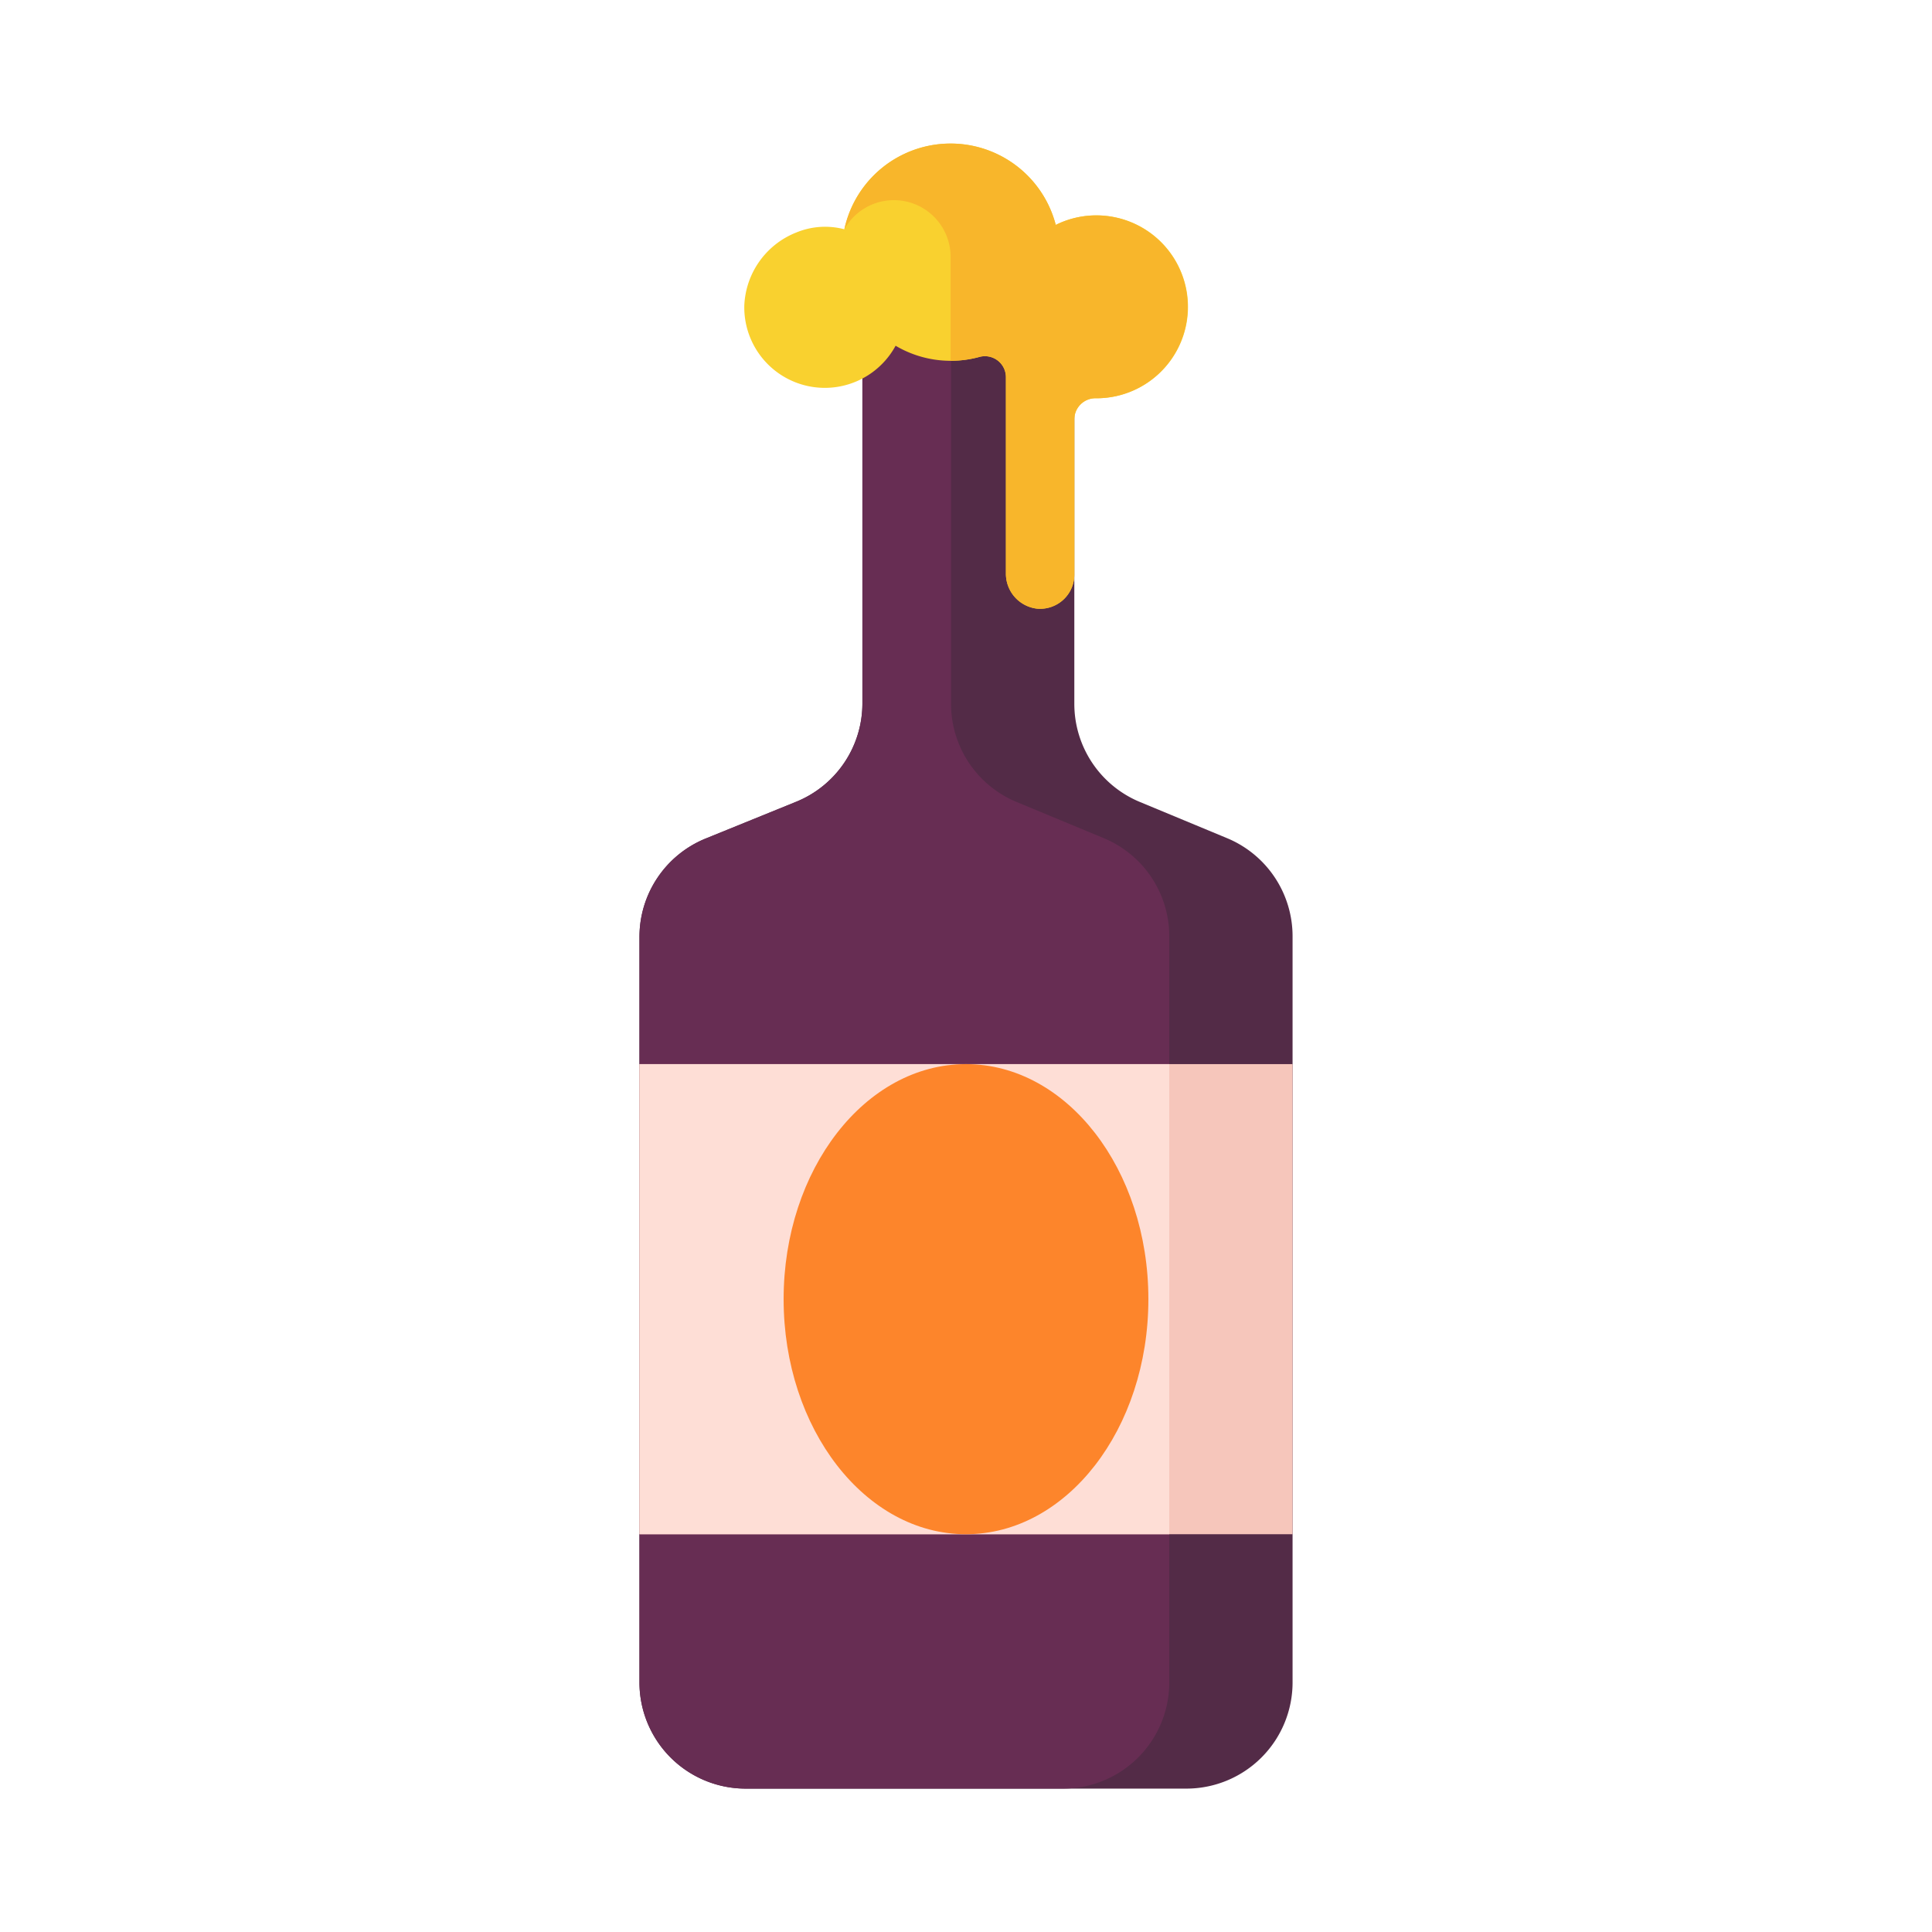 <svg id="Layer_1" data-name="Layer 1" xmlns="http://www.w3.org/2000/svg" viewBox="0 0 128 128">
  <title>BEER</title>
  <path d="M71.177,46.635V15.855H57.136V46.6a7.036,7.036,0,0,1-4.388,6.519l-5.994,2.435a7.036,7.036,0,0,0-4.388,6.519v49.394A7.036,7.036,0,0,0,49.4,118.5H78.6a7.036,7.036,0,0,0,7.036-7.036V62.031a7.036,7.036,0,0,0-4.339-6.5l-5.779-2.4A7.036,7.036,0,0,1,71.177,46.635Z" style="fill:#532b47" />
  <path d="M77.467,111.464V62.031a7.036,7.036,0,0,0-4.339-6.5l-5.779-2.4a7.036,7.036,0,0,1-4.339-6.5V15.855H57.136V46.6a7.036,7.036,0,0,1-4.388,6.519l-5.994,2.435a7.036,7.036,0,0,0-4.388,6.519v49.394A7.036,7.036,0,0,0,49.4,118.5H70.431A7.036,7.036,0,0,0,77.467,111.464Z" style="fill:#672d53" />
  <rect x="42.366" y="70.5" width="43.268" height="31.146" style="fill:#f6c6bb" />
  <rect x="42.366" y="70.5" width="35.101" height="31.146" style="fill:#feded6" />
  <path d="M73.746,14.37a6.026,6.026,0,0,0-3.8.531,7.2,7.2,0,0,0-14.006.289,4.992,4.992,0,0,0-3.193.217,5.446,5.446,0,0,0-3.436,4.868,5.336,5.336,0,0,0,10.025,2.631,7.172,7.172,0,0,0,5.576.735A1.39,1.39,0,0,1,66.644,25V37.97a2.332,2.332,0,0,0,2.044,2.353,2.267,2.267,0,0,0,2.489-2.256v-10.3a1.4,1.4,0,0,1,1.44-1.381h.015A6.058,6.058,0,0,0,73.746,14.37Z" style="fill:#f9d12f" />
  <ellipse cx="64" cy="86.073" rx="12.083" ry="15.573" style="fill:#fd852b" />
  <path d="M64.912,23.641A1.39,1.39,0,0,1,66.644,25V37.97a2.332,2.332,0,0,0,2.044,2.353,2.267,2.267,0,0,0,2.489-2.256v-10.3a1.4,1.4,0,0,1,1.44-1.381h.015A6.057,6.057,0,1,0,69.947,14.9a7.2,7.2,0,0,0-14.006.289q.037-.066.074-.13a3.759,3.759,0,0,1,6.966,1.973V23.9A7.168,7.168,0,0,0,64.912,23.641Z" style="fill:#f8b62b" />
</svg>